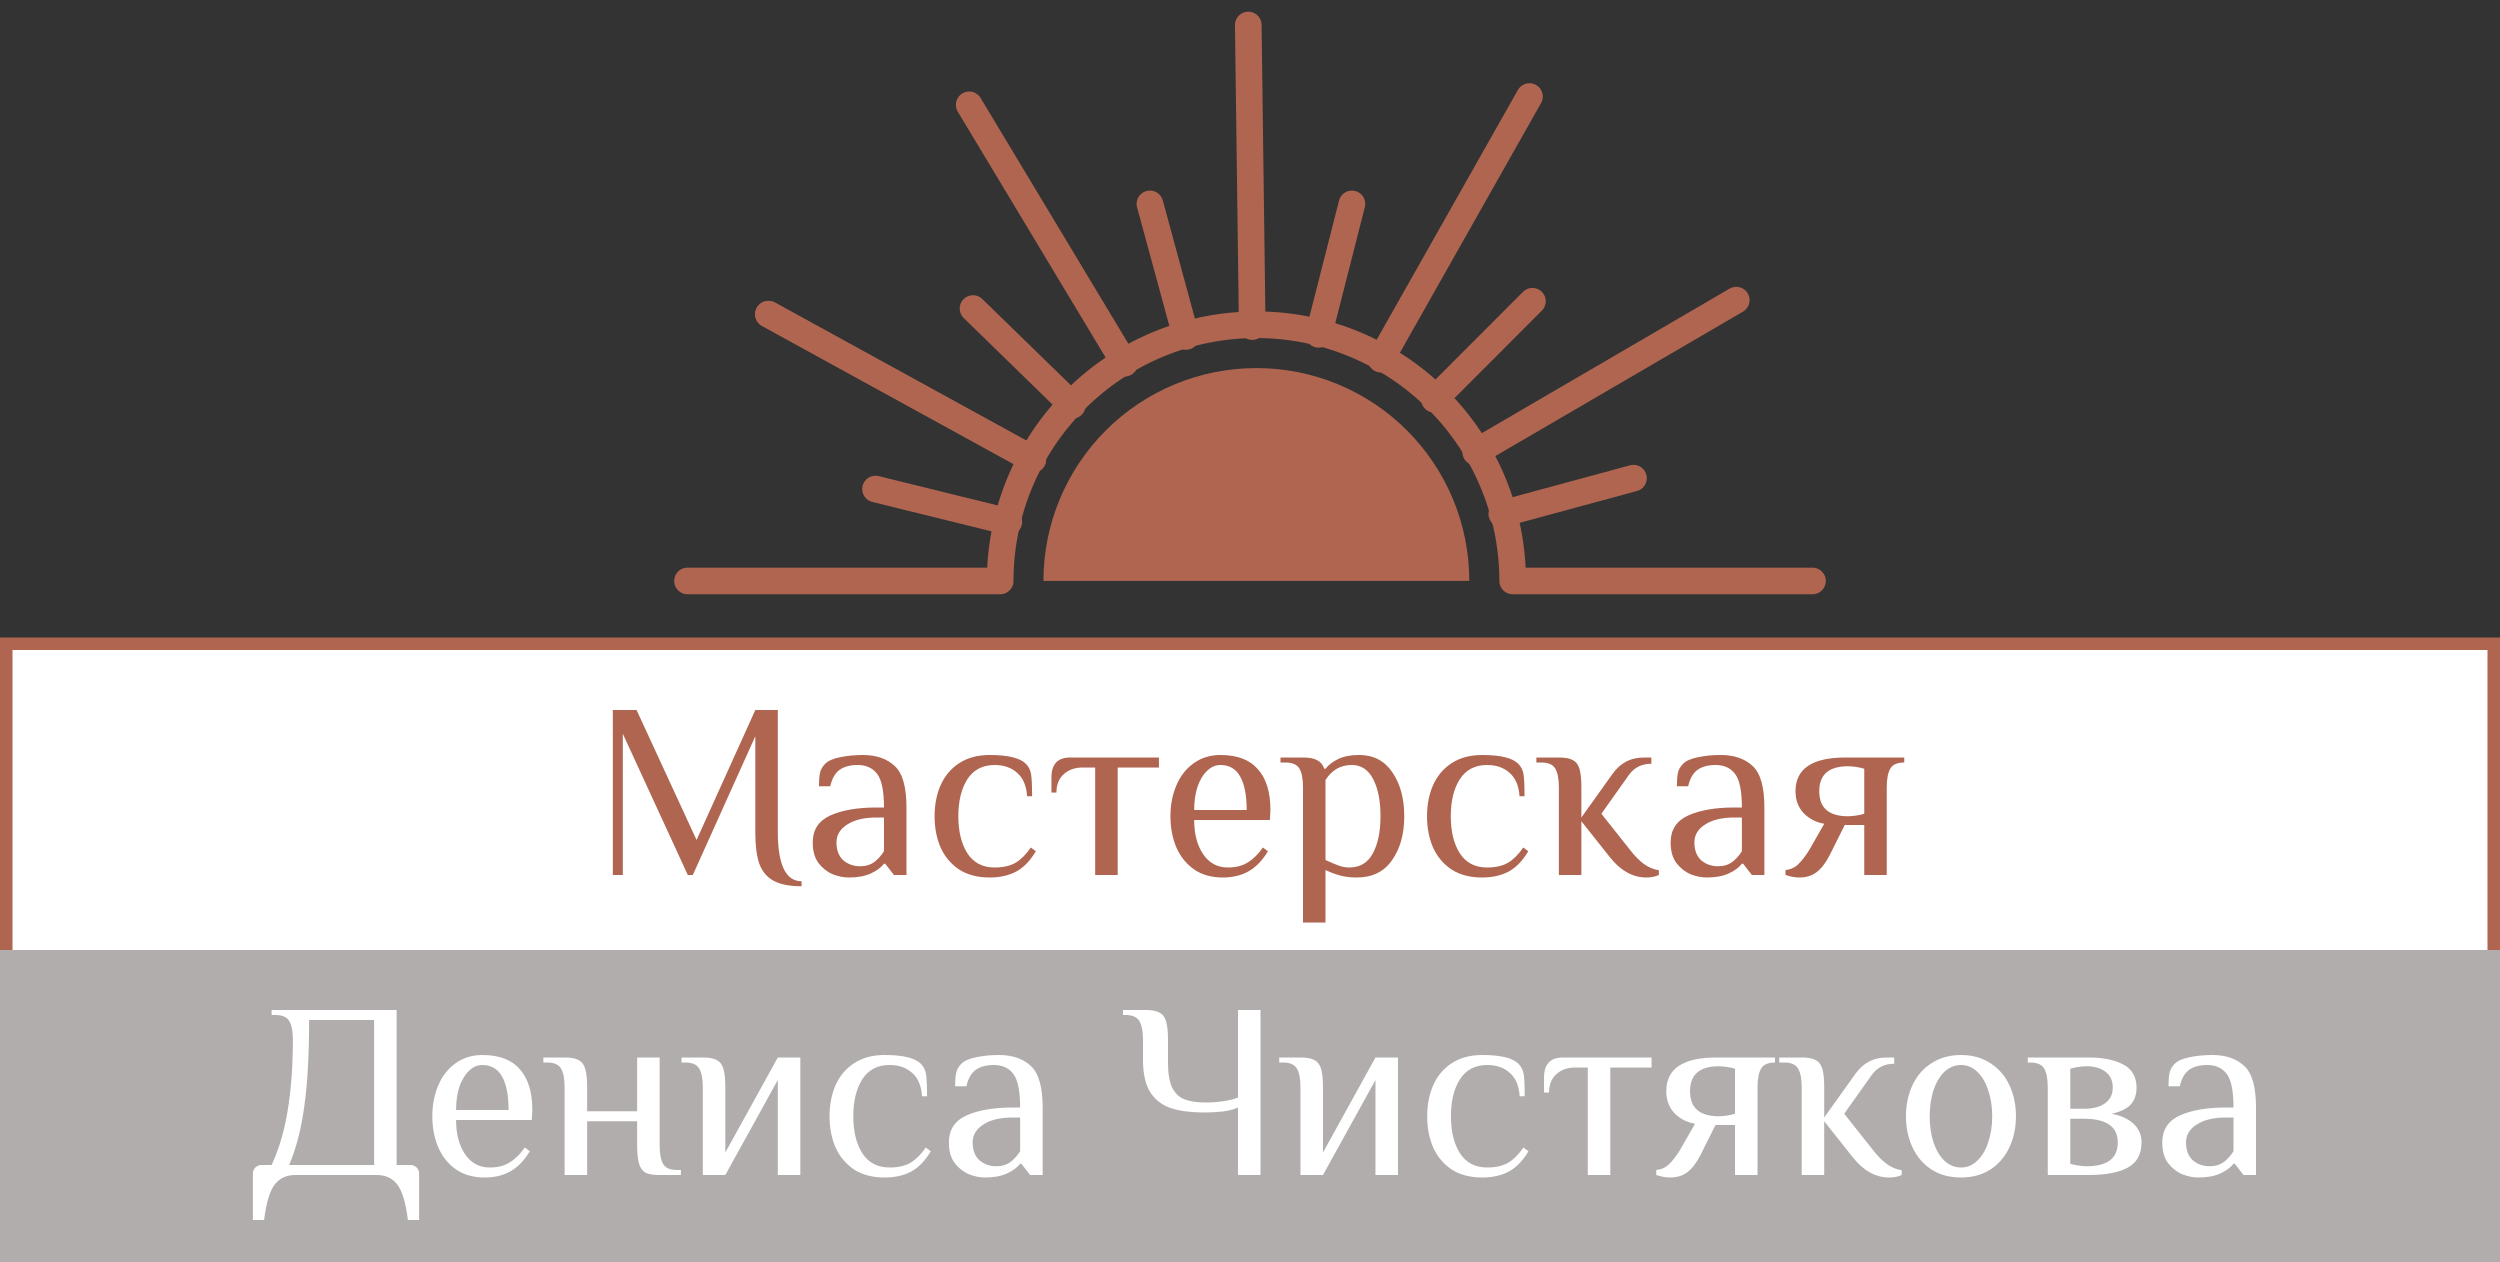 <svg width="200" height="101" viewBox="0 0 200 101" fill="none" xmlns="http://www.w3.org/2000/svg">
<rect x="0" y="0" width="200" height="101" fill="#333333" stroke="none"/>
<path d="M55 46.476H80.015C80.015 43.784 80.546 41.119 81.576 38.632C82.606 36.145 84.116 33.885 86.019 31.982C87.923 30.078 90.183 28.568 92.669 27.538C95.156 26.508 97.822 25.978 100.514 25.978C103.206 25.978 105.871 26.508 108.358 27.538C110.845 28.568 113.105 30.078 115.009 31.982C116.912 33.885 118.422 36.145 119.452 38.632C120.482 41.119 121.013 43.784 121.013 46.476H145" stroke="#AF6550" stroke-width="2.13" stroke-linecap="round" stroke-linejoin="round"/>
<path d="M130.679 38.253L120.143 41.109" stroke="#AF6550" stroke-width="2.13" stroke-linecap="round" stroke-linejoin="round"/>
<path d="M138.902 24.011L118.057 36.168" stroke="#AF6550" stroke-width="2.13" stroke-linecap="round" stroke-linejoin="round"/>
<path d="M122.594 24.1L114.756 31.947" stroke="#AF6550" stroke-width="2.13" stroke-linecap="round" stroke-linejoin="round"/>
<path d="M122.357 7.723L110.477 28.735" stroke="#AF6550" stroke-width="2.13" stroke-linecap="round" stroke-linejoin="round"/>
<path d="M108.154 16.311L105.495 26.748" stroke="#AF6550" stroke-width="2.13" stroke-linecap="round" stroke-linejoin="round"/>
<path d="M99.862 2L100.178 26.126" stroke="#AF6550" stroke-width="2.13" stroke-linecap="round" stroke-linejoin="round"/>
<path d="M91.994 16.311L94.88 26.916" stroke="#AF6550" stroke-width="2.13" stroke-linecap="round" stroke-linejoin="round"/>
<path d="M77.535 8.385L89.968 29.061" stroke="#AF6550" stroke-width="2.13" stroke-linecap="round" stroke-linejoin="round"/>
<path d="M77.841 24.683L85.787 32.422" stroke="#AF6550" stroke-width="2.13" stroke-linecap="round" stroke-linejoin="round"/>
<path d="M61.474 25.137L82.625 36.751" stroke="#AF6550" stroke-width="2.13" stroke-linecap="round" stroke-linejoin="round"/>
<path d="M61.474 25.137L82.625 36.751" stroke="#AF6550" stroke-width="2.13" stroke-linecap="round" stroke-linejoin="round"/>
<path d="M70.043 39.123L80.707 41.752" stroke="#AF6550" stroke-width="2.13" stroke-linecap="round" stroke-linejoin="round"/>
<path d="M100.514 29.447C98.277 29.445 96.061 29.885 93.994 30.74C91.927 31.595 90.048 32.85 88.466 34.431C86.883 36.013 85.628 37.89 84.772 39.957C83.915 42.024 83.475 44.239 83.475 46.476H117.543C117.545 44.239 117.105 42.024 116.25 39.958C115.394 37.891 114.14 36.013 112.558 34.432C110.977 32.85 109.099 31.596 107.032 30.74C104.966 29.885 102.751 29.445 100.514 29.447Z" fill="#AF6550"/>
<rect x="0.5" y="51.5" width="199" height="49" fill="white" stroke="#AF6550"/>
<rect y="76" width="200" height="25" fill="#B1ADAD"/>
<path d="M64.125 70.9C63.165 70.9 62.418 70.753 61.885 70.46C61.351 70.167 60.971 69.713 60.745 69.1C60.531 68.473 60.425 67.64 60.425 66.6V58.9L55.425 70H55.025L49.825 58.7V70H49.025V56.8H50.925L55.725 67.2L60.425 56.8H62.225V66.6C62.225 67.84 62.378 68.8 62.685 69.48C63.005 70.16 63.485 70.5 64.125 70.5V70.9ZM67.918 70.2C67.492 70.2 67.058 70.113 66.618 69.94C66.178 69.753 65.798 69.453 65.478 69.04C65.172 68.627 65.018 68.08 65.018 67.4C65.018 66.387 65.485 65.667 66.418 65.24C67.365 64.813 68.598 64.6 70.118 64.6H70.718C70.718 63.293 70.538 62.4 70.178 61.92C69.818 61.44 69.298 61.2 68.618 61.2C68.018 61.2 67.538 61.327 67.178 61.58C66.818 61.833 66.565 62.273 66.418 62.9H65.518C65.518 62.447 65.545 62.093 65.598 61.84C65.652 61.573 65.792 61.327 66.018 61.1C66.258 60.86 66.652 60.687 67.198 60.58C67.758 60.46 68.365 60.4 69.018 60.4C70.098 60.4 70.952 60.693 71.578 61.28C72.205 61.853 72.518 62.96 72.518 64.6V70H71.518L70.818 69.1H70.718C70.478 69.407 70.125 69.667 69.658 69.88C69.192 70.093 68.612 70.2 67.918 70.2ZM68.818 69.3C69.258 69.3 69.625 69.193 69.918 68.98C70.212 68.767 70.478 68.473 70.718 68.1V65.4H70.118C69.132 65.4 68.352 65.587 67.778 65.96C67.205 66.32 66.918 66.8 66.918 67.4C66.918 68.013 67.098 68.487 67.458 68.82C67.832 69.14 68.285 69.3 68.818 69.3ZM79.167 70.2C78.207 70.2 77.394 69.987 76.727 69.56C76.074 69.12 75.581 68.533 75.247 67.8C74.927 67.053 74.767 66.22 74.767 65.3C74.767 64.38 74.927 63.553 75.247 62.82C75.581 62.073 76.074 61.487 76.727 61.06C77.394 60.62 78.207 60.4 79.167 60.4C80.634 60.4 81.6 60.633 82.067 61.1C82.294 61.327 82.434 61.607 82.487 61.94C82.54 62.26 82.567 62.847 82.567 63.7H82.167C82.114 62.873 81.854 62.253 81.387 61.84C80.921 61.413 80.314 61.2 79.567 61.2C78.607 61.2 77.88 61.58 77.387 62.34C76.907 63.1 76.667 64.087 76.667 65.3C76.667 66.513 76.907 67.5 77.387 68.26C77.88 69.02 78.607 69.4 79.567 69.4C80.247 69.4 80.807 69.273 81.247 69.02C81.687 68.753 82.094 68.347 82.467 67.8L82.867 68.1C82.427 68.847 81.907 69.387 81.307 69.72C80.707 70.04 79.994 70.2 79.167 70.2ZM87.615 61.4H86.615C85.989 61.4 85.482 61.58 85.095 61.94C84.709 62.287 84.515 62.773 84.515 63.4H84.115V62.2C84.115 61.133 84.615 60.6 85.615 60.6H92.715V61.4H89.415V70H87.615V61.4ZM97.834 70.2C96.928 70.2 96.161 69.987 95.534 69.56C94.908 69.12 94.434 68.533 94.114 67.8C93.794 67.053 93.634 66.22 93.634 65.3C93.634 64.393 93.794 63.567 94.114 62.82C94.434 62.073 94.894 61.487 95.494 61.06C96.108 60.62 96.821 60.4 97.634 60.4C98.981 60.4 99.981 60.78 100.634 61.54C101.301 62.287 101.634 63.373 101.634 64.8L101.594 65.6H95.534C95.534 66.72 95.774 67.633 96.254 68.34C96.734 69.047 97.394 69.4 98.234 69.4C98.861 69.4 99.388 69.267 99.814 69C100.254 68.733 100.661 68.333 101.034 67.8L101.434 68.1C100.994 68.833 100.481 69.367 99.894 69.7C99.308 70.033 98.621 70.2 97.834 70.2ZM99.734 64.8C99.734 63.627 99.561 62.733 99.214 62.12C98.868 61.507 98.341 61.2 97.634 61.2C97.234 61.2 96.874 61.36 96.554 61.68C96.234 61.987 95.981 62.413 95.794 62.96C95.621 63.507 95.534 64.12 95.534 64.8H99.734ZM104.24 63C104.24 62.32 104.147 61.82 103.96 61.5C103.773 61.167 103.4 61 102.84 61H102.44V60.6H104.24C104.747 60.6 105.127 60.673 105.38 60.82C105.647 60.953 105.833 61.18 105.94 61.5H106.04C106.28 61.193 106.62 60.933 107.06 60.72C107.5 60.507 108.06 60.4 108.74 60.4C109.887 60.4 110.773 60.867 111.4 61.8C112.027 62.72 112.34 63.887 112.34 65.3C112.34 66.727 112.013 67.9 111.36 68.82C110.72 69.74 109.78 70.2 108.54 70.2C108.033 70.2 107.587 70.147 107.2 70.04C106.813 69.933 106.427 69.787 106.04 69.6V73.8H104.24V63ZM107.94 69.4C108.793 69.4 109.42 69.027 109.82 68.28C110.233 67.533 110.44 66.54 110.44 65.3C110.44 64.073 110.247 63.087 109.86 62.34C109.473 61.58 108.9 61.2 108.14 61.2C107.247 61.2 106.547 61.6 106.04 62.4V68.8C106.44 68.987 106.787 69.133 107.08 69.24C107.373 69.347 107.66 69.4 107.94 69.4ZM118.562 70.2C117.602 70.2 116.788 69.987 116.122 69.56C115.468 69.12 114.975 68.533 114.642 67.8C114.322 67.053 114.162 66.22 114.162 65.3C114.162 64.38 114.322 63.553 114.642 62.82C114.975 62.073 115.468 61.487 116.122 61.06C116.788 60.62 117.602 60.4 118.562 60.4C120.028 60.4 120.995 60.633 121.462 61.1C121.688 61.327 121.828 61.607 121.882 61.94C121.935 62.26 121.962 62.847 121.962 63.7H121.562C121.508 62.873 121.248 62.253 120.782 61.84C120.315 61.413 119.708 61.2 118.962 61.2C118.002 61.2 117.275 61.58 116.782 62.34C116.302 63.1 116.062 64.087 116.062 65.3C116.062 66.513 116.302 67.5 116.782 68.26C117.275 69.02 118.002 69.4 118.962 69.4C119.642 69.4 120.202 69.273 120.642 69.02C121.082 68.753 121.488 68.347 121.862 67.8L122.262 68.1C121.822 68.847 121.302 69.387 120.702 69.72C120.102 70.04 119.388 70.2 118.562 70.2ZM131.71 70.2C130.63 70.2 129.663 69.667 128.81 68.6L126.51 65.7V70H124.71V63C124.71 62.32 124.616 61.82 124.43 61.5C124.243 61.167 123.87 61 123.31 61H122.91V60.6H124.71C125.203 60.6 125.57 60.667 125.81 60.8C126.063 60.92 126.243 61.147 126.35 61.48C126.456 61.813 126.51 62.32 126.51 63V65.4L129.01 61.9C129.316 61.473 129.67 61.153 130.07 60.94C130.483 60.713 130.996 60.6 131.61 60.6H132.11V61.1C131.336 61.1 130.736 61.4 130.31 62L128.11 65.1L130.41 68C130.783 68.48 131.15 68.853 131.51 69.12C131.883 69.387 132.283 69.553 132.71 69.62V70C132.416 70.133 132.083 70.2 131.71 70.2ZM136.551 70.2C136.124 70.2 135.691 70.113 135.251 69.94C134.811 69.753 134.431 69.453 134.111 69.04C133.804 68.627 133.651 68.08 133.651 67.4C133.651 66.387 134.118 65.667 135.051 65.24C135.998 64.813 137.231 64.6 138.751 64.6H139.351C139.351 63.293 139.171 62.4 138.811 61.92C138.451 61.44 137.931 61.2 137.251 61.2C136.651 61.2 136.171 61.327 135.811 61.58C135.451 61.833 135.198 62.273 135.051 62.9H134.151C134.151 62.447 134.178 62.093 134.231 61.84C134.284 61.573 134.424 61.327 134.651 61.1C134.891 60.86 135.284 60.687 135.831 60.58C136.391 60.46 136.998 60.4 137.651 60.4C138.731 60.4 139.584 60.693 140.211 61.28C140.838 61.853 141.151 62.96 141.151 64.6V70H140.151L139.451 69.1H139.351C139.111 69.407 138.758 69.667 138.291 69.88C137.824 70.093 137.244 70.2 136.551 70.2ZM137.451 69.3C137.891 69.3 138.258 69.193 138.551 68.98C138.844 68.767 139.111 68.473 139.351 68.1V65.4H138.751C137.764 65.4 136.984 65.587 136.411 65.96C135.838 66.32 135.551 66.8 135.551 67.4C135.551 68.013 135.731 68.487 136.091 68.82C136.464 69.14 136.918 69.3 137.451 69.3ZM143.94 70.2C143.607 70.2 143.24 70.133 142.84 70V69.6C143.253 69.56 143.6 69.4 143.88 69.12C144.16 68.84 144.447 68.467 144.74 68L145.94 65.9C145.3 65.793 144.753 65.513 144.3 65.06C143.86 64.593 143.64 64.007 143.64 63.3C143.64 61.5 144.973 60.6 147.64 60.6H152.34V61C151.78 61 151.407 61.167 151.22 61.5C151.033 61.82 150.94 62.32 150.94 63V70H149.14V66H147.58L146.38 68.4C146.06 69.027 145.707 69.487 145.32 69.78C144.947 70.06 144.487 70.2 143.94 70.2ZM147.84 65.3C148.04 65.3 148.267 65.28 148.52 65.24C148.773 65.2 148.98 65.153 149.14 65.1V61.5C148.98 61.447 148.773 61.4 148.52 61.36C148.267 61.32 148.04 61.3 147.84 61.3C146.307 61.3 145.54 61.967 145.54 63.3C145.54 64.633 146.307 65.3 147.84 65.3Z" fill="#AF6550"/>
<path d="M20.23 93.9C20.23 93.7 20.297 93.533 20.43 93.4C20.563 93.267 20.73 93.2 20.93 93.2H21.73C22.343 91.867 22.777 90.38 23.03 88.74C23.297 87.087 23.43 85.24 23.43 83.2C23.43 82.52 23.337 82.02 23.15 81.7C22.963 81.367 22.59 81.2 22.03 81.2H21.73V80.8H31.73V93.2H32.83C33.03 93.2 33.197 93.267 33.33 93.4C33.463 93.533 33.53 93.7 33.53 93.9V97.6H32.63C32.47 96.267 32.197 95.333 31.81 94.8C31.423 94.267 30.863 94 30.13 94H23.63C22.897 94 22.337 94.267 21.95 94.8C21.563 95.333 21.29 96.267 21.13 97.6H20.23V93.9ZM29.93 93.2V81.6H24.73C24.73 84.36 24.603 86.647 24.35 88.46C24.11 90.273 23.703 91.853 23.13 93.2H29.93ZM38.785 94.2C37.879 94.2 37.112 93.987 36.486 93.56C35.859 93.12 35.386 92.533 35.066 91.8C34.745 91.053 34.586 90.22 34.586 89.3C34.586 88.393 34.745 87.567 35.066 86.82C35.386 86.073 35.846 85.487 36.446 85.06C37.059 84.62 37.772 84.4 38.586 84.4C39.932 84.4 40.932 84.78 41.586 85.54C42.252 86.287 42.586 87.373 42.586 88.8L42.545 89.6H36.486C36.486 90.72 36.725 91.633 37.206 92.34C37.685 93.047 38.346 93.4 39.185 93.4C39.812 93.4 40.339 93.267 40.766 93C41.206 92.733 41.612 92.333 41.986 91.8L42.386 92.1C41.946 92.833 41.432 93.367 40.846 93.7C40.259 94.033 39.572 94.2 38.785 94.2ZM40.685 88.8C40.685 87.627 40.512 86.733 40.166 86.12C39.819 85.507 39.292 85.2 38.586 85.2C38.185 85.2 37.825 85.36 37.505 85.68C37.185 85.987 36.932 86.413 36.745 86.96C36.572 87.507 36.486 88.12 36.486 88.8H40.685ZM45.171 87C45.171 86.32 45.078 85.82 44.891 85.5C44.705 85.167 44.331 85 43.771 85H43.471V84.6H45.171C45.664 84.6 46.031 84.667 46.271 84.8C46.525 84.92 46.705 85.147 46.811 85.48C46.918 85.813 46.971 86.32 46.971 87V88.9H50.971V84.6H52.771V91.6C52.771 92.28 52.864 92.787 53.051 93.12C53.238 93.44 53.611 93.6 54.171 93.6H54.471V94H52.771C52.278 94 51.904 93.94 51.651 93.82C51.411 93.687 51.238 93.453 51.131 93.12C51.025 92.787 50.971 92.28 50.971 91.6V89.7H46.971V94H45.171V87ZM56.226 87C56.226 86.32 56.133 85.82 55.946 85.5C55.759 85.167 55.386 85 54.826 85H54.526V84.6H56.226C56.719 84.6 57.086 84.667 57.326 84.8C57.579 84.92 57.759 85.147 57.866 85.48C57.972 85.813 58.026 86.32 58.026 87V92.2L62.226 84.6H64.026V94H62.226V86.4L58.026 94H56.226V87ZM70.763 94.2C69.803 94.2 68.99 93.987 68.323 93.56C67.67 93.12 67.176 92.533 66.843 91.8C66.523 91.053 66.363 90.22 66.363 89.3C66.363 88.38 66.523 87.553 66.843 86.82C67.176 86.073 67.67 85.487 68.323 85.06C68.99 84.62 69.803 84.4 70.763 84.4C72.23 84.4 73.196 84.633 73.663 85.1C73.89 85.327 74.03 85.607 74.083 85.94C74.136 86.26 74.163 86.847 74.163 87.7H73.763C73.71 86.873 73.45 86.253 72.983 85.84C72.516 85.413 71.91 85.2 71.163 85.2C70.203 85.2 69.476 85.58 68.983 86.34C68.503 87.1 68.263 88.087 68.263 89.3C68.263 90.513 68.503 91.5 68.983 92.26C69.476 93.02 70.203 93.4 71.163 93.4C71.843 93.4 72.403 93.273 72.843 93.02C73.283 92.753 73.69 92.347 74.063 91.8L74.463 92.1C74.023 92.847 73.503 93.387 72.903 93.72C72.303 94.04 71.59 94.2 70.763 94.2ZM78.811 94.2C78.384 94.2 77.951 94.113 77.511 93.94C77.071 93.753 76.691 93.453 76.371 93.04C76.064 92.627 75.911 92.08 75.911 91.4C75.911 90.387 76.377 89.667 77.311 89.24C78.257 88.813 79.491 88.6 81.011 88.6H81.611C81.611 87.293 81.431 86.4 81.071 85.92C80.711 85.44 80.191 85.2 79.511 85.2C78.911 85.2 78.431 85.327 78.071 85.58C77.711 85.833 77.457 86.273 77.311 86.9H76.411C76.411 86.447 76.438 86.093 76.491 85.84C76.544 85.573 76.684 85.327 76.911 85.1C77.151 84.86 77.544 84.687 78.091 84.58C78.651 84.46 79.257 84.4 79.911 84.4C80.991 84.4 81.844 84.693 82.471 85.28C83.097 85.853 83.411 86.96 83.411 88.6V94H82.411L81.711 93.1H81.611C81.371 93.407 81.017 93.667 80.551 93.88C80.084 94.093 79.504 94.2 78.811 94.2ZM79.711 93.3C80.151 93.3 80.517 93.193 80.811 92.98C81.104 92.767 81.371 92.473 81.611 92.1V89.4H81.011C80.024 89.4 79.244 89.587 78.671 89.96C78.097 90.32 77.811 90.8 77.811 91.4C77.811 92.013 77.991 92.487 78.351 92.82C78.724 93.14 79.177 93.3 79.711 93.3ZM99.04 88.6C98.733 88.747 98.326 88.853 97.82 88.92C97.326 88.973 96.833 89 96.34 89C95.326 89 94.466 88.893 93.76 88.68C93.053 88.467 92.486 88.053 92.06 87.44C91.646 86.813 91.44 85.933 91.44 84.8V83.2C91.44 82.52 91.346 82.02 91.16 81.7C90.973 81.367 90.6 81.2 90.04 81.2H89.84V80.8H91.64C92.133 80.8 92.5 80.867 92.74 81C92.993 81.12 93.173 81.347 93.28 81.68C93.386 82.013 93.44 82.52 93.44 83.2V85C93.44 85.853 93.546 86.513 93.76 86.98C93.986 87.447 94.313 87.767 94.74 87.94C95.166 88.113 95.733 88.2 96.44 88.2C96.893 88.2 97.36 88.167 97.84 88.1C98.32 88.033 98.72 87.933 99.04 87.8V80.8H100.84V94H99.04V88.6ZM104.038 87C104.038 86.32 103.945 85.82 103.758 85.5C103.572 85.167 103.198 85 102.638 85H102.338V84.6H104.038C104.532 84.6 104.898 84.667 105.138 84.8C105.392 84.92 105.572 85.147 105.678 85.48C105.785 85.813 105.838 86.32 105.838 87V92.2L110.038 84.6H111.838V94H110.038V86.4L105.838 94H104.038V87ZM118.575 94.2C117.615 94.2 116.802 93.987 116.135 93.56C115.482 93.12 114.989 92.533 114.655 91.8C114.335 91.053 114.175 90.22 114.175 89.3C114.175 88.38 114.335 87.553 114.655 86.82C114.989 86.073 115.482 85.487 116.135 85.06C116.802 84.62 117.615 84.4 118.575 84.4C120.042 84.4 121.009 84.633 121.475 85.1C121.702 85.327 121.842 85.607 121.895 85.94C121.949 86.26 121.975 86.847 121.975 87.7H121.575C121.522 86.873 121.262 86.253 120.795 85.84C120.329 85.413 119.722 85.2 118.975 85.2C118.015 85.2 117.289 85.58 116.795 86.34C116.315 87.1 116.075 88.087 116.075 89.3C116.075 90.513 116.315 91.5 116.795 92.26C117.289 93.02 118.015 93.4 118.975 93.4C119.655 93.4 120.215 93.273 120.655 93.02C121.095 92.753 121.502 92.347 121.875 91.8L122.275 92.1C121.835 92.847 121.315 93.387 120.715 93.72C120.115 94.04 119.402 94.2 118.575 94.2ZM127.023 85.4H126.023C125.397 85.4 124.89 85.58 124.503 85.94C124.117 86.287 123.923 86.773 123.923 87.4H123.523V86.2C123.523 85.133 124.023 84.6 125.023 84.6H132.123V85.4H128.823V94H127.023V85.4ZM133.602 94.2C133.269 94.2 132.902 94.133 132.502 94V93.6C132.915 93.56 133.262 93.4 133.542 93.12C133.822 92.84 134.109 92.467 134.402 92L135.602 89.9C134.962 89.793 134.415 89.513 133.962 89.06C133.522 88.593 133.302 88.007 133.302 87.3C133.302 85.5 134.635 84.6 137.302 84.6H142.002V85C141.442 85 141.069 85.167 140.882 85.5C140.695 85.82 140.602 86.32 140.602 87V94H138.802V90H137.242L136.042 92.4C135.722 93.027 135.369 93.487 134.982 93.78C134.609 94.06 134.149 94.2 133.602 94.2ZM137.502 89.3C137.702 89.3 137.929 89.28 138.182 89.24C138.435 89.2 138.642 89.153 138.802 89.1V85.5C138.642 85.447 138.435 85.4 138.182 85.36C137.929 85.32 137.702 85.3 137.502 85.3C135.969 85.3 135.202 85.967 135.202 87.3C135.202 88.633 135.969 89.3 137.502 89.3ZM151.137 94.2C150.057 94.2 149.091 93.667 148.237 92.6L145.937 89.7V94H144.137V87C144.137 86.32 144.044 85.82 143.857 85.5C143.671 85.167 143.297 85 142.737 85H142.337V84.6H144.137C144.631 84.6 144.997 84.667 145.237 84.8C145.491 84.92 145.671 85.147 145.777 85.48C145.884 85.813 145.937 86.32 145.937 87V89.4L148.437 85.9C148.744 85.473 149.097 85.153 149.497 84.94C149.911 84.713 150.424 84.6 151.037 84.6H151.537V85.1C150.764 85.1 150.164 85.4 149.737 86L147.537 89.1L149.837 92C150.211 92.48 150.577 92.853 150.937 93.12C151.311 93.387 151.711 93.553 152.137 93.62V94C151.844 94.133 151.511 94.2 151.137 94.2ZM156.876 94.2C155.97 94.2 155.183 93.987 154.516 93.56C153.85 93.12 153.343 92.527 152.996 91.78C152.65 91.033 152.476 90.207 152.476 89.3C152.476 88.393 152.65 87.567 152.996 86.82C153.343 86.073 153.85 85.487 154.516 85.06C155.183 84.62 155.97 84.4 156.876 84.4C157.783 84.4 158.57 84.62 159.236 85.06C159.903 85.487 160.41 86.073 160.756 86.82C161.103 87.567 161.276 88.393 161.276 89.3C161.276 90.207 161.103 91.033 160.756 91.78C160.41 92.527 159.903 93.12 159.236 93.56C158.57 93.987 157.783 94.2 156.876 94.2ZM156.876 93.4C157.37 93.4 157.803 93.22 158.176 92.86C158.563 92.5 158.856 92.007 159.056 91.38C159.27 90.753 159.376 90.06 159.376 89.3C159.376 88.54 159.27 87.847 159.056 87.22C158.856 86.593 158.563 86.1 158.176 85.74C157.803 85.38 157.37 85.2 156.876 85.2C156.383 85.2 155.943 85.38 155.556 85.74C155.183 86.1 154.89 86.593 154.676 87.22C154.476 87.847 154.376 88.54 154.376 89.3C154.376 90.06 154.476 90.753 154.676 91.38C154.89 92.007 155.183 92.5 155.556 92.86C155.943 93.22 156.383 93.4 156.876 93.4ZM163.822 87C163.822 86.32 163.728 85.82 163.542 85.5C163.355 85.167 162.982 85 162.422 85H162.222V84.6H167.122C168.242 84.6 169.155 84.787 169.862 85.16C170.568 85.533 170.922 86.147 170.922 87C170.922 87.573 170.762 88.033 170.442 88.38C170.122 88.713 169.615 88.953 168.922 89.1C169.695 89.247 170.288 89.52 170.702 89.92C171.115 90.307 171.322 90.8 171.322 91.4C171.322 92.347 170.948 93.02 170.202 93.42C169.468 93.807 168.442 94 167.122 94H163.822V87ZM166.722 88.7C167.442 88.7 168.002 88.553 168.402 88.26C168.815 87.967 169.022 87.547 169.022 87C169.022 86.453 168.828 86.033 168.442 85.74C168.055 85.447 167.548 85.3 166.922 85.3C166.722 85.3 166.495 85.32 166.242 85.36C165.988 85.4 165.782 85.447 165.622 85.5V88.7H166.722ZM166.922 93.3C168.588 93.3 169.422 92.667 169.422 91.4C169.422 90.133 168.522 89.5 166.722 89.5H165.622V93.1C165.782 93.153 165.988 93.2 166.242 93.24C166.495 93.28 166.722 93.3 166.922 93.3ZM175.881 94.2C175.455 94.2 175.021 94.113 174.581 93.94C174.141 93.753 173.761 93.453 173.441 93.04C173.135 92.627 172.981 92.08 172.981 91.4C172.981 90.387 173.448 89.667 174.381 89.24C175.328 88.813 176.561 88.6 178.081 88.6H178.681C178.681 87.293 178.501 86.4 178.141 85.92C177.781 85.44 177.261 85.2 176.581 85.2C175.981 85.2 175.501 85.327 175.141 85.58C174.781 85.833 174.528 86.273 174.381 86.9H173.481C173.481 86.447 173.508 86.093 173.561 85.84C173.615 85.573 173.755 85.327 173.981 85.1C174.221 84.86 174.615 84.687 175.161 84.58C175.721 84.46 176.328 84.4 176.981 84.4C178.061 84.4 178.915 84.693 179.541 85.28C180.168 85.853 180.481 86.96 180.481 88.6V94H179.481L178.781 93.1H178.681C178.441 93.407 178.088 93.667 177.621 93.88C177.155 94.093 176.575 94.2 175.881 94.2ZM176.781 93.3C177.221 93.3 177.588 93.193 177.881 92.98C178.175 92.767 178.441 92.473 178.681 92.1V89.4H178.081C177.095 89.4 176.315 89.587 175.741 89.96C175.168 90.32 174.881 90.8 174.881 91.4C174.881 92.013 175.061 92.487 175.421 92.82C175.795 93.14 176.248 93.3 176.781 93.3Z" fill="white"/>
</svg>
